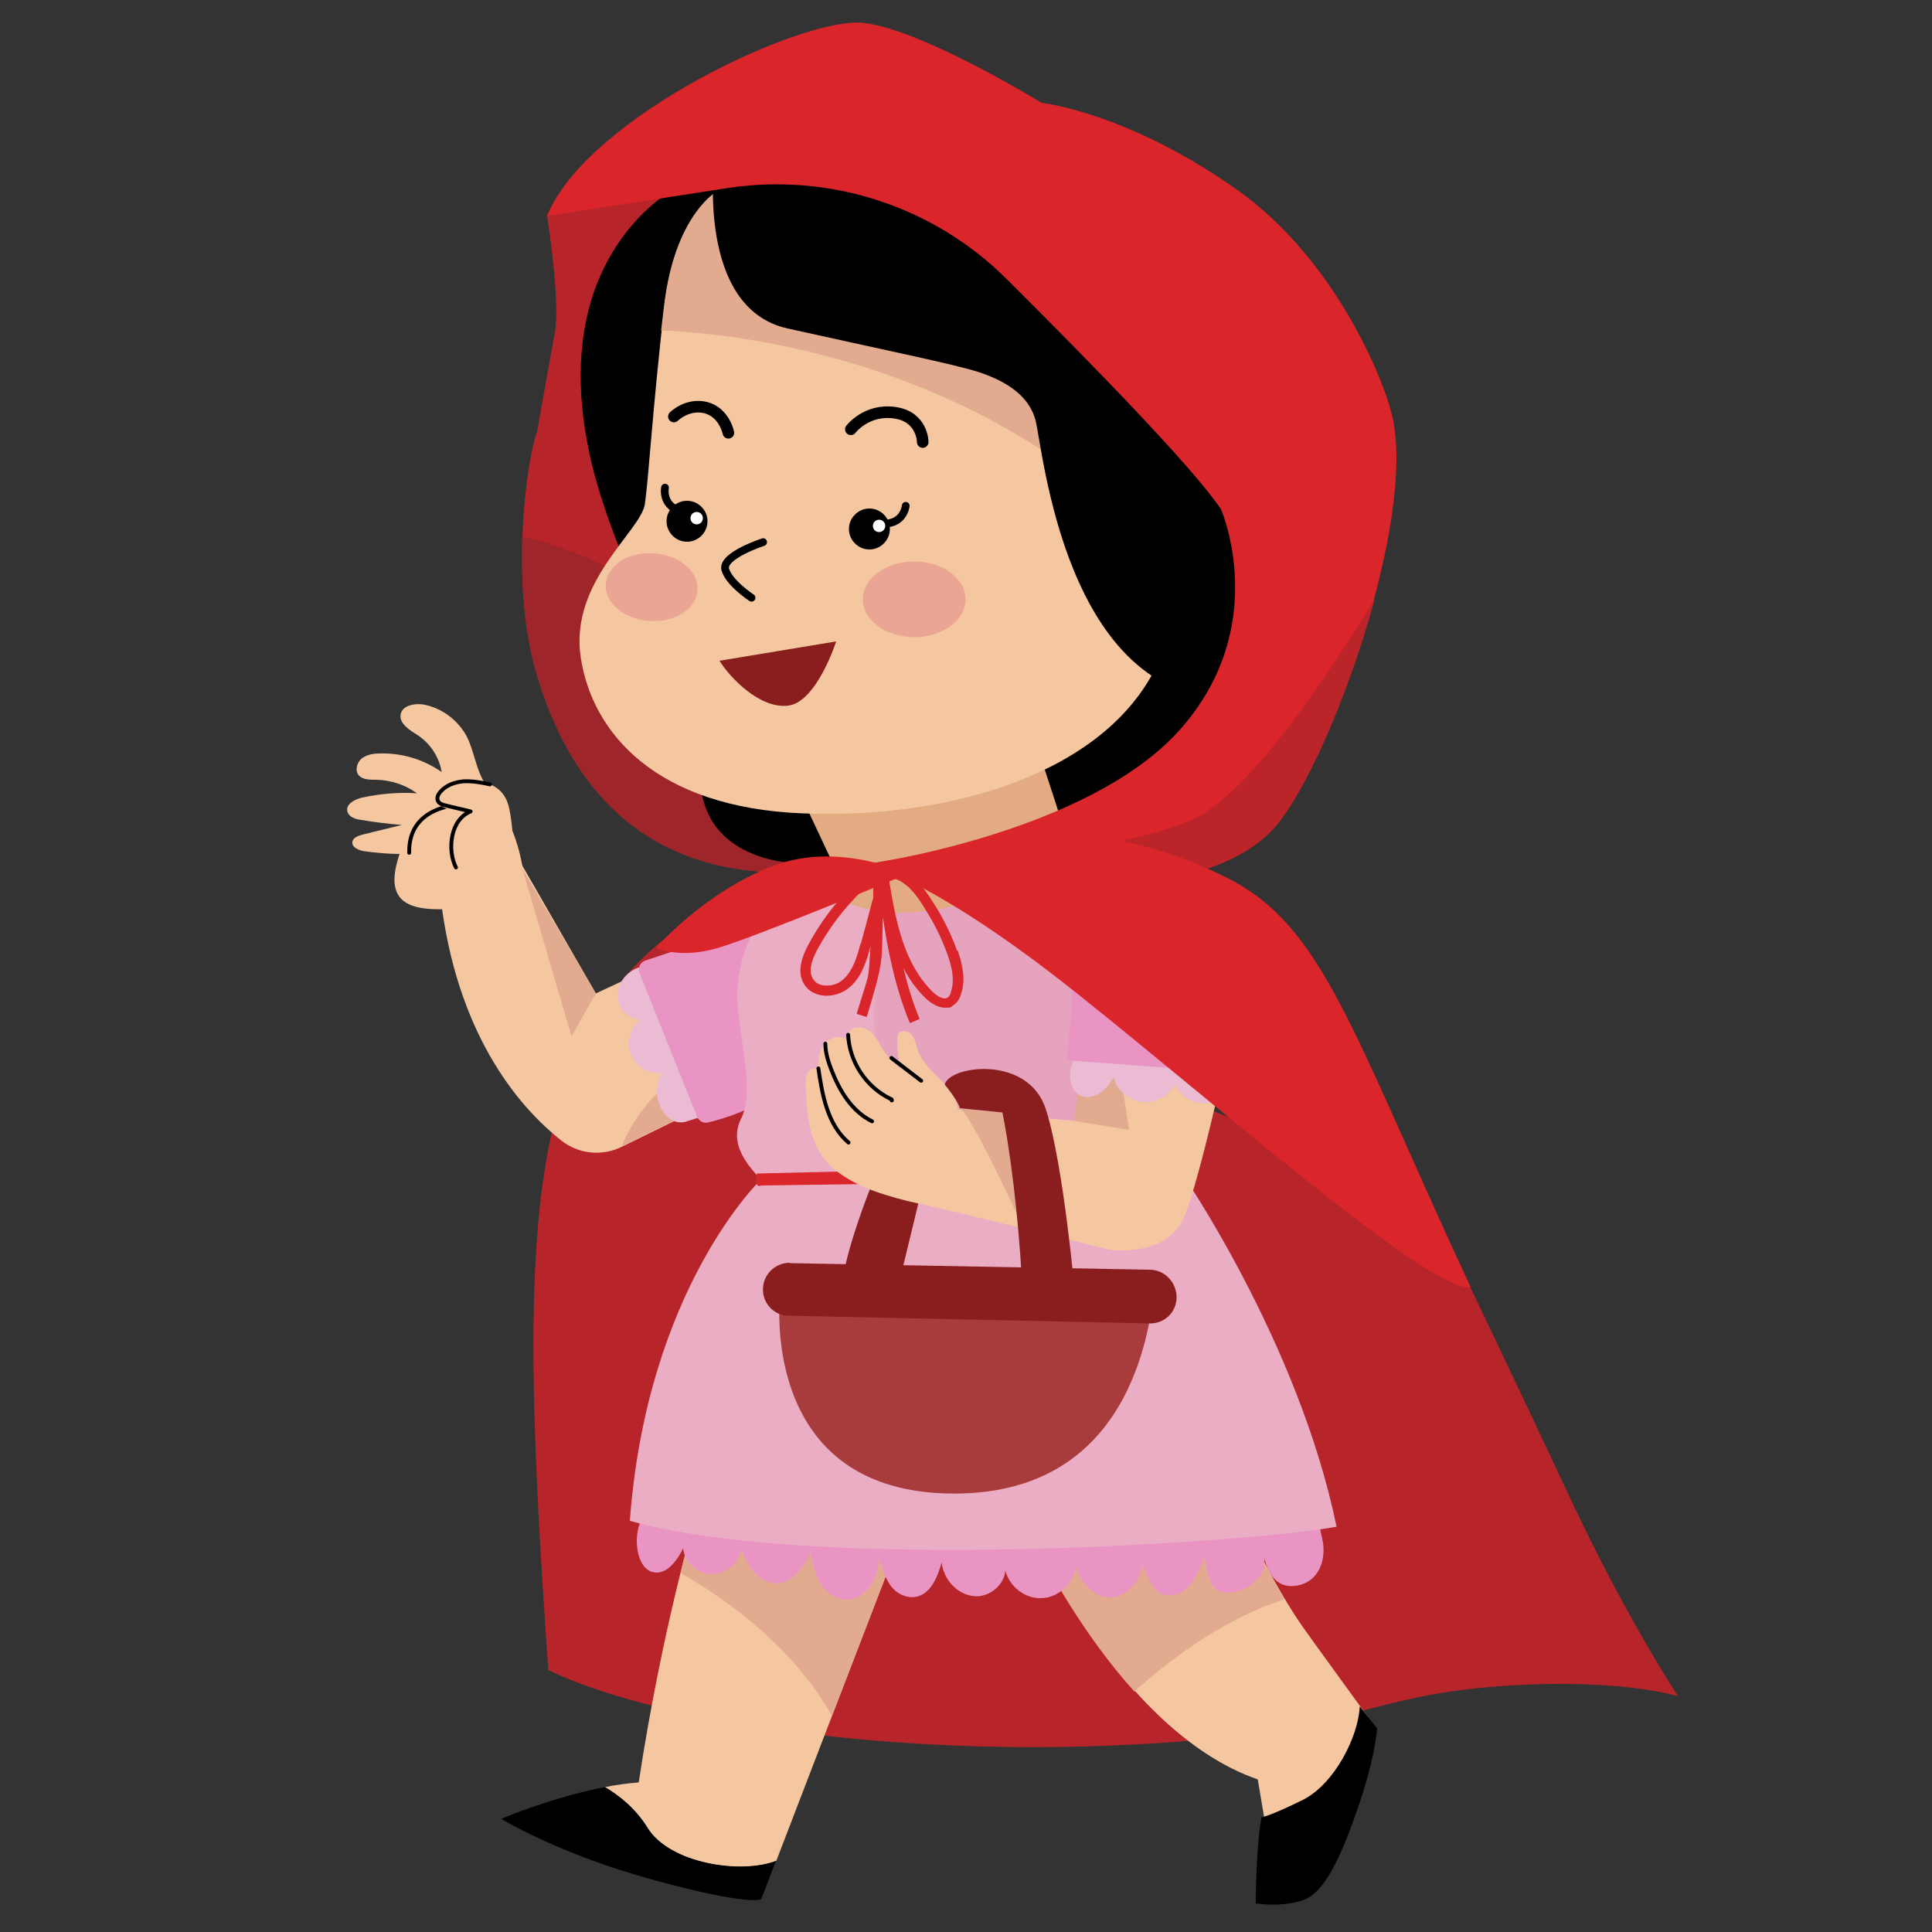 <?xml version="1.0" encoding="UTF-8"?>
<svg xmlns="http://www.w3.org/2000/svg" version="1.1" viewBox="0 0 500 500">
  <rect x="0" y="0" width="500" height="500" fill="#333333" stroke="none"/>
  <defs>
    <style>
      .cls-1 {
        fill: #e2ab81;
      }

      .cls-2 {
        stroke-width: 2px;
      }

      .cls-2, .cls-3, .cls-4, .cls-5 {
        fill: none;
        stroke: #000;
        stroke-linecap: round;
      }

      .cls-2, .cls-3, .cls-5 {
        stroke-miterlimit: 10;
      }

      .cls-6 {
        fill: #eaa595;
      }

      .cls-7 {
        fill: #9e252a;
      }

      .cls-4 {
        stroke-linejoin: round;
      }

      .cls-8 {
        fill: #eabbd2;
      }

      .cls-9 {
        fill: #f5c7a1;
      }

      .cls-10 {
        fill: #fff;
      }

      .cls-11 {
        fill: #a83b3b;
      }

      .cls-12 {
        fill: #bb252a;
      }

      .cls-13 {
        fill: #e2aa8e;
      }

      .cls-14 {
        fill: #eaadc4;
      }

      .cls-15 {
        fill: #e5a3be;
      }

      .cls-16 {
        fill: #ea94c4;
      }

      .cls-5 {
        stroke-width: 3px;
      }

      .cls-17 {
        fill: #b7252a;
      }

      .cls-18 {
        fill: #da252a;
      }

      .cls-19 {
        fill: #8a1e1e;
      }
    </style>
  </defs>
  <!-- Generator: Adobe Illustrator 28.6.0, SVG Export Plug-In . SVG Version: 1.2.0 Build 709)  -->
  <g>
    <g id="Capa_1">
      <g id="OBJECTS">
        <g>
          <path class="cls-17" d="M369.3,309.8s.9,1.8,2.4,4.9c5.9,12.3,21.8,45.5,33.9,71.4,15.1,32.5,28.7,52.9,28.7,52.9,0,0-16.6-5.3-49.9-2.3-33.2,3-37.8,12.8-98.2,15.1-60.4,2.3-117.9-6.8-144.3-19.6-8.3-118.6-6.8-168.5,41.6-197.2"/>
          <g>
            <g>
              <path class="cls-9" d="M167.6,473c5.7,9.3,24.2,12.2,33.3,8.6l30.9-80.4-51.8-8.7s-8.7,29.1-14.7,68.8c-2.8.2-5.8.6-8.7,1.2,3.5,2.1,7.8,5.4,11,10.5Z"/>
              <path d="M197,491.5l3.8-9.9c-9,3.5-27.6.7-33.3-8.6-3.1-5.1-7.5-8.5-11-10.5-13.5,2.6-26.8,8.2-26.8,8.2,0,0,14.7,9.1,39.7,15.9,24.9,6.8,27.6,4.9,27.6,4.9Z"/>
            </g>
            <path class="cls-13" d="M180,392.5s-1.6,5.3-3.9,14.6c6.3,3.5,28.2,16.8,39.2,37l16.5-42.8-51.8-8.7Z"/>
          </g>
          <g>
            <path class="cls-9" d="M265.4,394s23.8,54,60.1,66.5l2.3,13.6s-1.9,13.2-.4,16.2c1.5,3,7.9,1.1,11.7-.8,3.8-1.9,15.9-35.5,17-42.3,0,0-17.7-24.3-18.9-26.1-10.6-15.1-20-38.2-20-38.2l-51.8,11Z"/>
            <path class="cls-13" d="M293.7,437.7c7-6.4,21.6-18.3,38.7-23.8-8.5-14.2-15.3-30.7-15.3-30.7l-18.4,3.9-31.8,10.4c3.5,7.2,13,25.1,26.7,40.3Z"/>
            <path d="M326.6,470.3s2.3-.4,10.6-4.5c8.3-4.2,14.4-16.6,14.7-24.2l4.5,5.7s-.4,7.6-5.3,21.5c-4,11.5-8.3,21.2-14,23-5.7,1.9-12.1.8-12.1.8,0,0,0-14.7,1.5-22.3Z"/>
          </g>
          <g>
            <g>
              <path class="cls-9" d="M181.7,286.6l-20.8,10.2c-5.1,2.5-11.1,1.9-15.6-1.6-10-7.9-26.1-25.6-30.9-60l19.1-14.1,20.7,36,14.6-6.8,12.8,36.3Z"/>
              <path class="cls-9" d="M117,235.1c-2.6.3-5.3.3-7.8-.1-1.9-.3-3.8-.9-5.2-2.2-3-2.9-1.9-7.8-.6-11.8-3,0-6.1-.3-9.1-.7-1.4-.2-3.3-1-3.1-2.4.1-1.1,1.5-1.6,2.6-1.9,3.4-.8,6.8-1.7,10.2-2.5-3.5-.3-7-.7-10.5-1.3-1.5-.2-3.2-.7-3.6-2.2-.5-1.9,2-3.2,3.9-3.6,4.6-1,9.4-1.4,14.1-1.1-3-2.2-6.7-3.4-10.5-3.5-1.7,0-3.6,0-4.6-1.2-1-1.3-.4-3.3.8-4.3,1.3-1,3-1.3,4.6-1.3,5.7-.2,11.4,1.5,16.1,4.8-.6-3.8-2.9-7.3-6-9.4-2.2-1.4-5.1-3.1-4.6-5.6.5-2.2,3.4-2.8,5.7-2.5,4.8.8,9.1,4,11.4,8.3,1.8,3.6,2.3,7.8,4.2,11.3.8,1.6,2,3,3,4.5,3.8,5.5,6.3,11.9,7.3,18.5l-18.3,10.1Z"/>
              <path class="cls-3" d="M120.3,208.2s-14.7-.4-14.4,12.5"/>
              <path class="cls-9" d="M117.7,224.7c0,.4-3-9.9,3.6-13.9-2.2-.2-4.3-.8-6.2-1.7-1.1-.5-2.4-1.4-2.3-2.7,0-.8.5-1.4,1-1.9,3.5-3.5,9.4-3.6,13.7-1.2,1,.5,1.9,1.2,2.6,2.1,1.2,1.5,1.7,3.5,2,5.5.3,1.9.5,3.8.6,5.7l-14.9,8.1Z"/>
              <path class="cls-4" d="M126.8,203c-2.2-.5-4.5-.9-6.8-.8-2.3.2-4.6,1-6.1,2.8-.5.6-.9,1.4-.6,2.2.3.8,1.3,1.1,2.2,1.3,2.1.5,4.2,1,6.3,1.5-5.3,2.1-6.1,10-3.8,14.5"/>
            </g>
            <path class="cls-13" d="M160.9,296.8s4.8-14.6,21.4-22.6l4.5,9.8-26,12.7Z"/>
            <polygon class="cls-13" points="154.2 257.1 147.9 268.2 135.2 224.9 154.2 257.1"/>
          </g>
          <g>
            <path class="cls-8" d="M165.2,250.4c-3,1.1-5.4,4-5.4,7.2,0,3.2,2.7,6.3,5.9,6.3-2.6,2.1-3.7,5.9-2.4,9s4.7,5.2,8,4.8c-1.1,2.2-1.7,4.7-1,7.1,1.5,4.8,4.4,6,6.8,5.6l5.8-1.8-15.6-38-2.1-.2Z"/>
            <path class="cls-16" d="M196.3,238.8l-29.3,9.8c-1.3.4-2,1.9-1.5,3.2l14.9,37.2c.4,1.1,1.7,1.8,2.8,1.5,3.9-.9,12.6-3.5,18.3-8.6l-5.3-43.1Z"/>
          </g>
          <g>
            <path class="cls-14" d="M196.3,238.8s-6.8,9.8-5.3,22.7c1.5,12.8,3.8,21.9.8,28-3,6,.8,11.3,5.3,15.9l108.8-1.5,3.8-67.2s-19.6-14.4-52.1-12.8c-32.5,1.5-49.9,4.5-49.9,4.5l-11.3,10.6Z"/>
            <path class="cls-15" d="M230.2,288.2c.4,1.4.9,2.8.8,4.2-.5,4.4-6.4,6.3-7.7,10.6,24.6-2.1,49.5-2.1,74.1.2-3.2-16.6-5.5-33.4-6.7-50.3-.2-3.3-.4-6.6-1.6-9.6-2.7-7.5-10.4-12.2-18.2-13.6-7.8-1.4-15.8-.1-23.6,1.2-2.8.5-5.6.9-8.4,1.4-1.6.3-3.3.4-4.8,1-3.4,1.2-4.1,5.1-4.9,8.2-2.7,9.8-3.6,20.1-2.5,30.2.6,5.7,1.8,11.2,3.5,16.7Z"/>
            <path class="cls-1" d="M211.8,228.6s14.4,17.8,54-1.1l4.5-9.1-32.1,2.6s-27.2,2.3-26.4,7.6Z"/>
            <g>
              <path class="cls-16" d="M165.9,393.3c-1.1,2.7-1.4,5.6-.8,8.4.4,2.1,1.5,4.4,3.6,5.1,3.6,1.1,6.5-2.8,8.1-6.1.3,3.6,3.7,6.6,7.4,6.7,3.7,0,7.1-2.9,7.6-6.5,1.5,4.5,5,9.4,9.8,8.8,4-.5,6.4-4.4,8.2-7.9.5,2.7,1,5.4,2.4,7.8s3.9,4.3,6.7,4.4c2.6,0,5-1.6,6.4-3.7s2-4.6,2.3-7.1c.6,2.4,1.3,4.8,2.7,6.9s3.9,3.5,6.5,3.2c4-.6,5.8-5.1,6.9-8.9.5,4.4,4.1,8.4,8.6,8.7,4.5.3,8.9-4.2,7.7-8.4,0,4.8,4.6,9.1,9.5,8.9,4.9-.1,9.2-4.7,9-9.5-.7,3.3,4.3,9.2,7.8,9.3,6.3.3,9.6-5.7,9.1-9.1,1,3.3,3.3,7.8,5.5,8.3,2.2.5,5.3.5,7.8-3.5,1.2-1.9,2.4-4.1,2.8-6.3,1.4,4.3,1,10.1,7.3,9.3,4.6-.6,9.3-4.6,8.3-9.1,1.3,4.9,3.7,8.3,8.8,7.3,5.1-1,7.2-6,6.5-11l-1.6-7.7-174.8,1.6Z"/>
              <path class="cls-14" d="M197,305.2s-29.5,28-34,88.4c49.1,13.6,163.2,5.3,182.9,1.5-9.8-47.6-40-91.4-40-91.4l-108.8,1.5Z"/>
            </g>
            <path class="cls-18" d="M195.9,303.7l110.3-2.6-.4,4.2-108.8,1.5s-1.9,1.1-1.1-3Z"/>
          </g>
          <g>
            <path class="cls-19" d="M228.8,298.8s-9.4,21.2-11,34l-.8,3,14.4,1.5,8.7-35.9-11.3-2.6Z"/>
            <g>
              <path class="cls-9" d="M280.9,272c-.4,1.1-3,18.1-3,18.1l-34.4-3.4-4.9,24.9s22.9,5.4,48,11.7c1.5.4,15.9,1.9,20-8.7,4.2-10.6,10.9-41.8,10.9-41.8l-36.6-.9Z"/>
              <path class="cls-13" d="M264.3,316.6s-12.8-28-15.9-29.8c9.1,1.1,11,1.1,11,1.1l4.9,28.7Z"/>
              <polygon class="cls-13" points="277.9 290.1 292.2 292.4 288.5 268.2 281.7 262.6 277.9 290.1"/>
              <g>
                <path class="cls-9" d="M242.7,312.4c-6.4-1-15.7-3.3-21.4-6.3-2.8-1.5-5.5-3.2-7.6-5.7-4.5-5.3-5-12.8-5.2-19.8,0-1,0-2.1.5-3,.5-.9,1.7-1.4,2.6-.8.2-2.4.4-5.1,2-6.9,1.6-1.8,5.1-2.2,6.2,0-1.5-2.1.3-4.3,2.9-4s4.1,2.6,5.3,4.9,3.3,4.1,5.2,5.9c-.7-2.5-1-5.1-1-7.6,0-.5,0-1,.3-1.5.7-1.2,2.7-.8,3.5.2.9,1.1,1,2.6,1.5,3.9,1.2,3.6,4.4,6.1,7,8.9s4.6,6.9,2.9,10.3l-4.6,21.5Z"/>
                <path class="cls-4" d="M230.7,273.8c2.6,2,5.1,3.9,7.7,5.9"/>
                <path class="cls-4" d="M219.5,267.8c.3,7,4.7,13.6,11,16.6.2,0,.4.2.3.4"/>
                <path class="cls-4" d="M213.6,270.1c0,2.3.7,4.5,1.5,6.6,2.1,5.5,5.3,10.9,10.6,13.5"/>
                <path class="cls-4" d="M211.8,276.5c1,7,2.4,14.6,7.8,19.2"/>
              </g>
            </g>
            <path class="cls-19" d="M259.4,287.9s3.8,17.4,5.3,47.6l13.6.4s-3-34.4-7.6-48.7c-4.5-14.4-25.2-11.4-26.2-6.5,0,0,3.5,4.2,3.9,6.1l11,1.1Z"/>
            <g>
              <path class="cls-11" d="M201.9,334.7s-6,50.2,42.7,51.8c48.7,1.5,52.5-43.8,54-50.6l-96.7-1.1Z"/>
              <path class="cls-19" d="M204.4,326.9l93.1,1.7c4,0,7.1,3.4,7,7.3h0c-.1,3.8-3.2,6.7-7,6.6l-93.4-2c-4,0-7.1-3.6-6.6-7.6h0c.4-3.5,3.4-6.1,6.9-6.1Z"/>
            </g>
          </g>
          <g>
            <g>
              <path class="cls-17" d="M213.7,200.6l-25.3-130,6.4-26.8-11.7.6c-1.2-.9-5-2.6-15.8-1.1-14.1,2-25.7,12.6-25.7,12.6,0,0,3.5,22.2,2,30.2-.8,4.3-2.9,15.8-4.6,25.6-2.8,7.5-7.1,39.2-.1,62.8,12.1,40.8,41.2,57.8,85.8,49.1l-11-23Z"/>
              <path class="cls-7" d="M224,223.7c-.4-1.3-.8-2.6-1.2-3.9l-9.1-19.2-.4-1.9c-16.7-29.2-45.5-51.7-78.1-59.9-.4,11.4.3,24.5,3.7,35.7,12,40.6,40.9,57.6,85.2,49.2Z"/>
            </g>
            <g>
              <path d="M261.5,193.4l9.1,22.2s12.6-3,24.7-9.6c12.1-6.5,23.8-25.1,23.8-25.1l-24.3-19.8-33.2,32.2Z"/>
              <path d="M183.6,44.8c-14.7,4.4-25.8,17.6-30.4,32.3-4.6,14.7-3.3,30.7.6,45.5,4,14.9,10.5,28.9,16.6,43,3.5,8.1,7,16.5,8.7,25.1.6,2.8.9,5.6,1.4,8.5.8,5.5,1.5,10.4,4.9,14.9,4.2,5.5,11.7,8.5,18.6,9.1,6.9.5,13.8-.3,20.5-1.9-.4-2-.8-4-1.1-6-.3-1.9-.2-4-.8-5.8-.6-1.9-1.1-3.7-1.5-5.6-.9-4-1.7-8-2.6-12-2-9.4-4.1-18.8-6.1-28.3-2.2-10.3-4.4-20.5-6.7-30.8-2.1-9.9-4.3-19.7-6.4-29.6-1.8-8.2-3.5-16.4-5.3-24.6-1.1-5.3-2.3-10.5-3.4-15.8-.2-1.1-.3-2.8-.8-3.8l-6.4-14.1Z"/>
              <polygon class="cls-1" points="208 207.4 218.1 228.9 278.6 224.4 268.9 194.6 208 207.4"/>
              <path class="cls-9" d="M187.5,48.3s-12.6,5-15.6,31.2c-3,26.2-4,43.8-5,50.9-1,7.1-19.6,20.1-16.6,39.8,3,19.6,19.6,38.8,57.4,40.3,37.8,1.5,78.1-10.1,91.7-38.3,13.6-28.2,11.1-71,11.1-71,0,0-29.2-44.8-48.4-56.4-19.1-11.6-37.3-11.1-37.3-11.1l-37.3,14.6Z"/>
              <path class="cls-13" d="M198.4,44.1l-11,4.3s-12.6,5-15.6,31.2c-.2,2-.5,4-.7,5.9,20.6.9,76.5,7.3,121.8,49l6-39.3-34.8-37-65.9-14.1Z"/>
              <path d="M184.9,41.2s-4.9,38.5,18.9,43.8,43.8,9.4,49.5,11.3,12.8,5.3,14.7,12.5c1.9,7.2,7.6,72.5,51,72.2,0,0,9.1-16.6,3.8-43.4-5.3-26.8-35.1-49.1-35.1-49.1l-63-54.7-39.8,7.4Z"/>
              <g>
                <g>
                  <path d="M183.1,134.9c0,2.9-2.4,5.3-5.3,5.3s-5.3-2.4-5.3-5.3,2.4-5.3,5.3-5.3,5.3,2.4,5.3,5.3Z"/>
                  <path class="cls-2" d="M172.1,126.2s-1.1,5.3,5.3,6.4"/>
                  <path class="cls-10" d="M181.9,134.1c0,.9-.7,1.6-1.6,1.6s-1.6-.7-1.6-1.6.7-1.6,1.6-1.6,1.6.7,1.6,1.6Z"/>
                </g>
                <g>
                  <path d="M230.3,136.9c0,2.9-2.4,5.3-5.3,5.3s-5.3-2.4-5.3-5.3,2.4-5.3,5.3-5.3,5.3,2.4,5.3,5.3Z"/>
                  <path class="cls-2" d="M234.4,130.9s-.5,5.4-7,4.5"/>
                  <circle class="cls-10" cx="227.5" cy="136.1" r="1.6"/>
                </g>
                <path class="cls-5" d="M174.4,107.8s3.5-3.5,8.3-2.3c4.8,1.3,5.8,6.5,5.8,6.5"/>
                <path class="cls-5" d="M220.2,111.1s4-5.3,11.3-4.3c7.3,1,7.3,7.6,7.3,7.6"/>
                <path class="cls-2" d="M197.5,140.3s-10.8,3.5-9.8,7.1c1,3.5,6.8,7.3,6.8,7.3"/>
                <path class="cls-19" d="M186.2,171l30.2-5s-5,15.6-12.3,16.6c-7.3,1-15.1-7.1-17.9-11.6Z"/>
                <ellipse class="cls-6" cx="236.6" cy="155.1" rx="13.3" ry="9.8"/>
                <path class="cls-6" d="M180.5,152.8c-.3,4.8-5.9,8.4-12.5,7.9-6.5-.5-11.6-4.7-11.2-9.6.3-4.8,5.9-8.4,12.5-7.9,6.5.5,11.6,4.7,11.2,9.6Z"/>
              </g>
            </g>
            <g>
              <path class="cls-18" d="M141.6,55.9l46.5-7.2c26.5-4.1,53.5,4.6,72.5,23.6,21.6,21.5,48,48.5,55.4,59.5,0,0,13.2,30.2-10.6,57-23.8,26.8-80.8,34.8-80.8,34.8l62.1,5.5s28.6,0,42.3-14.1c14.1-14.6,38-80.6,31.2-107.8-2.5-10.1-15.1-40.3-39.8-57.9-28.5-20.3-50.9-22.7-50.9-22.7,0,0-30.9-19.1-46.3-20.7-15.5-1.5-71,24.2-81.6,49.9Z"/>
              <path class="cls-12" d="M241.4,225.1l64.1,1.7c8.2-1.9,17.4-5.4,23.6-11.8,8.2-8.5,19.8-34.5,26.7-60.1-.6,1-28.1,47.7-46.1,56.6s-61.1,11.9-75,13l6.8.6Z"/>
            </g>
          </g>
          <g>
            <path class="cls-8" d="M278.6,272.4c-.8,1.9-1.7,3.9-1.7,6,0,2.1,1,4.4,2.9,5.2,1.6.7,3.5.2,5-.8,1.4-1,2.5-2.5,3.4-4,.8,3.4,3.9,6,7.3,6.4,3.4.4,7-1.5,8.6-4.6,1.8,4,6.6,6,9.8,4.4,3.9-2,4-7.6,4.6-11.9l-1-.4-38.8-.4Z"/>
            <path class="cls-16" d="M295,235s-18.1,1.6-17.7,26.1l-1.2,13.3,43,3.2s13.7-47.8-24.1-42.6Z"/>
          </g>
          <g>
            <path class="cls-18" d="M234.8,226.2s-38.8,16.1-48.9,19.1c-10.1,3-16.1,0-16.1,0,0,0,12.3-14.3,30.2-21.2,17.1-6.5,34.8,2,34.8,2Z"/>
            <path class="cls-18" d="M247.7,246.1c-1.3-3.7-3-7.3-5.1-10.8-2-3.2-4.2-6.9-7.5-9.2-1.3-.9-2.9-1.7-4.5-1.4-1.7.3-3.5,0-5.1.7-.6.2-1.2.8-1.7,1.2-2.7,1.8-4.8,4.2-6.9,6.6-2.9,3.4-5.5,7.2-7.6,11.1-2.4,4.4-2.8,7.8-1.2,10.4,1,1.6,2.6,2.6,4.6,2.9,2.6.4,5.4-.5,7.3-2.2,3.2-2.8,4.4-7.2,5.3-10.6v-.2c-.7,10.3,0,5.8-3.6,17.8l2.6.8c4.7-15.3,3.8-14.7,4.2-25.8,1.1,7.8,3.3,18.8,7,27.4l2.5-1.1c-1.7-4-3.1-8.6-4.2-13.2,1.5,2.9,3.4,5.6,5.8,7.9,1.4,1.3,3.2,2.4,5,2.4s1.5-.2,2.2-.7c.9-.6,1.5-1.5,1.9-2.8,1.4-4,.2-8.2-.9-11.5ZM222.7,244.2c-.8,3.1-1.9,7-4.5,9.3-1.3,1.2-3.3,1.8-5.1,1.5-.9-.1-2-.5-2.7-1.7-1.1-1.7-.7-4.2,1.2-7.7,2.1-3.8,4.5-7.3,7.3-10.6,2.5-2.9,4.8-5.3,7.1-6.6,0,1.1,0,2.4,0,3.9l-3.2,11.9ZM246.1,256.8c-.2.7-.5,1.2-.9,1.4-.9.6-2.6-.3-3.8-1.5-7.4-7.2-9.6-18.1-11.4-29.5,1.2,0,2.4.4,3.6,1.2,2.9,1.9,4.9,5.3,6.7,8.3,2,3.3,3.6,6.7,4.9,10.3,1,2.8,2,6.5.9,9.7Z"/>
            <path class="cls-18" d="M224.6,223.6s15.2,3.5,48,28.7c32.7,25.2,97.5,82.9,108,80.8-31.2-67-38-93.4-63.2-106-25.2-12.6-46.8-11.6-46.8-11.6l-46,8.1Z"/>
          </g>
        </g>
      </g>
    </g>
  </g>
</svg>